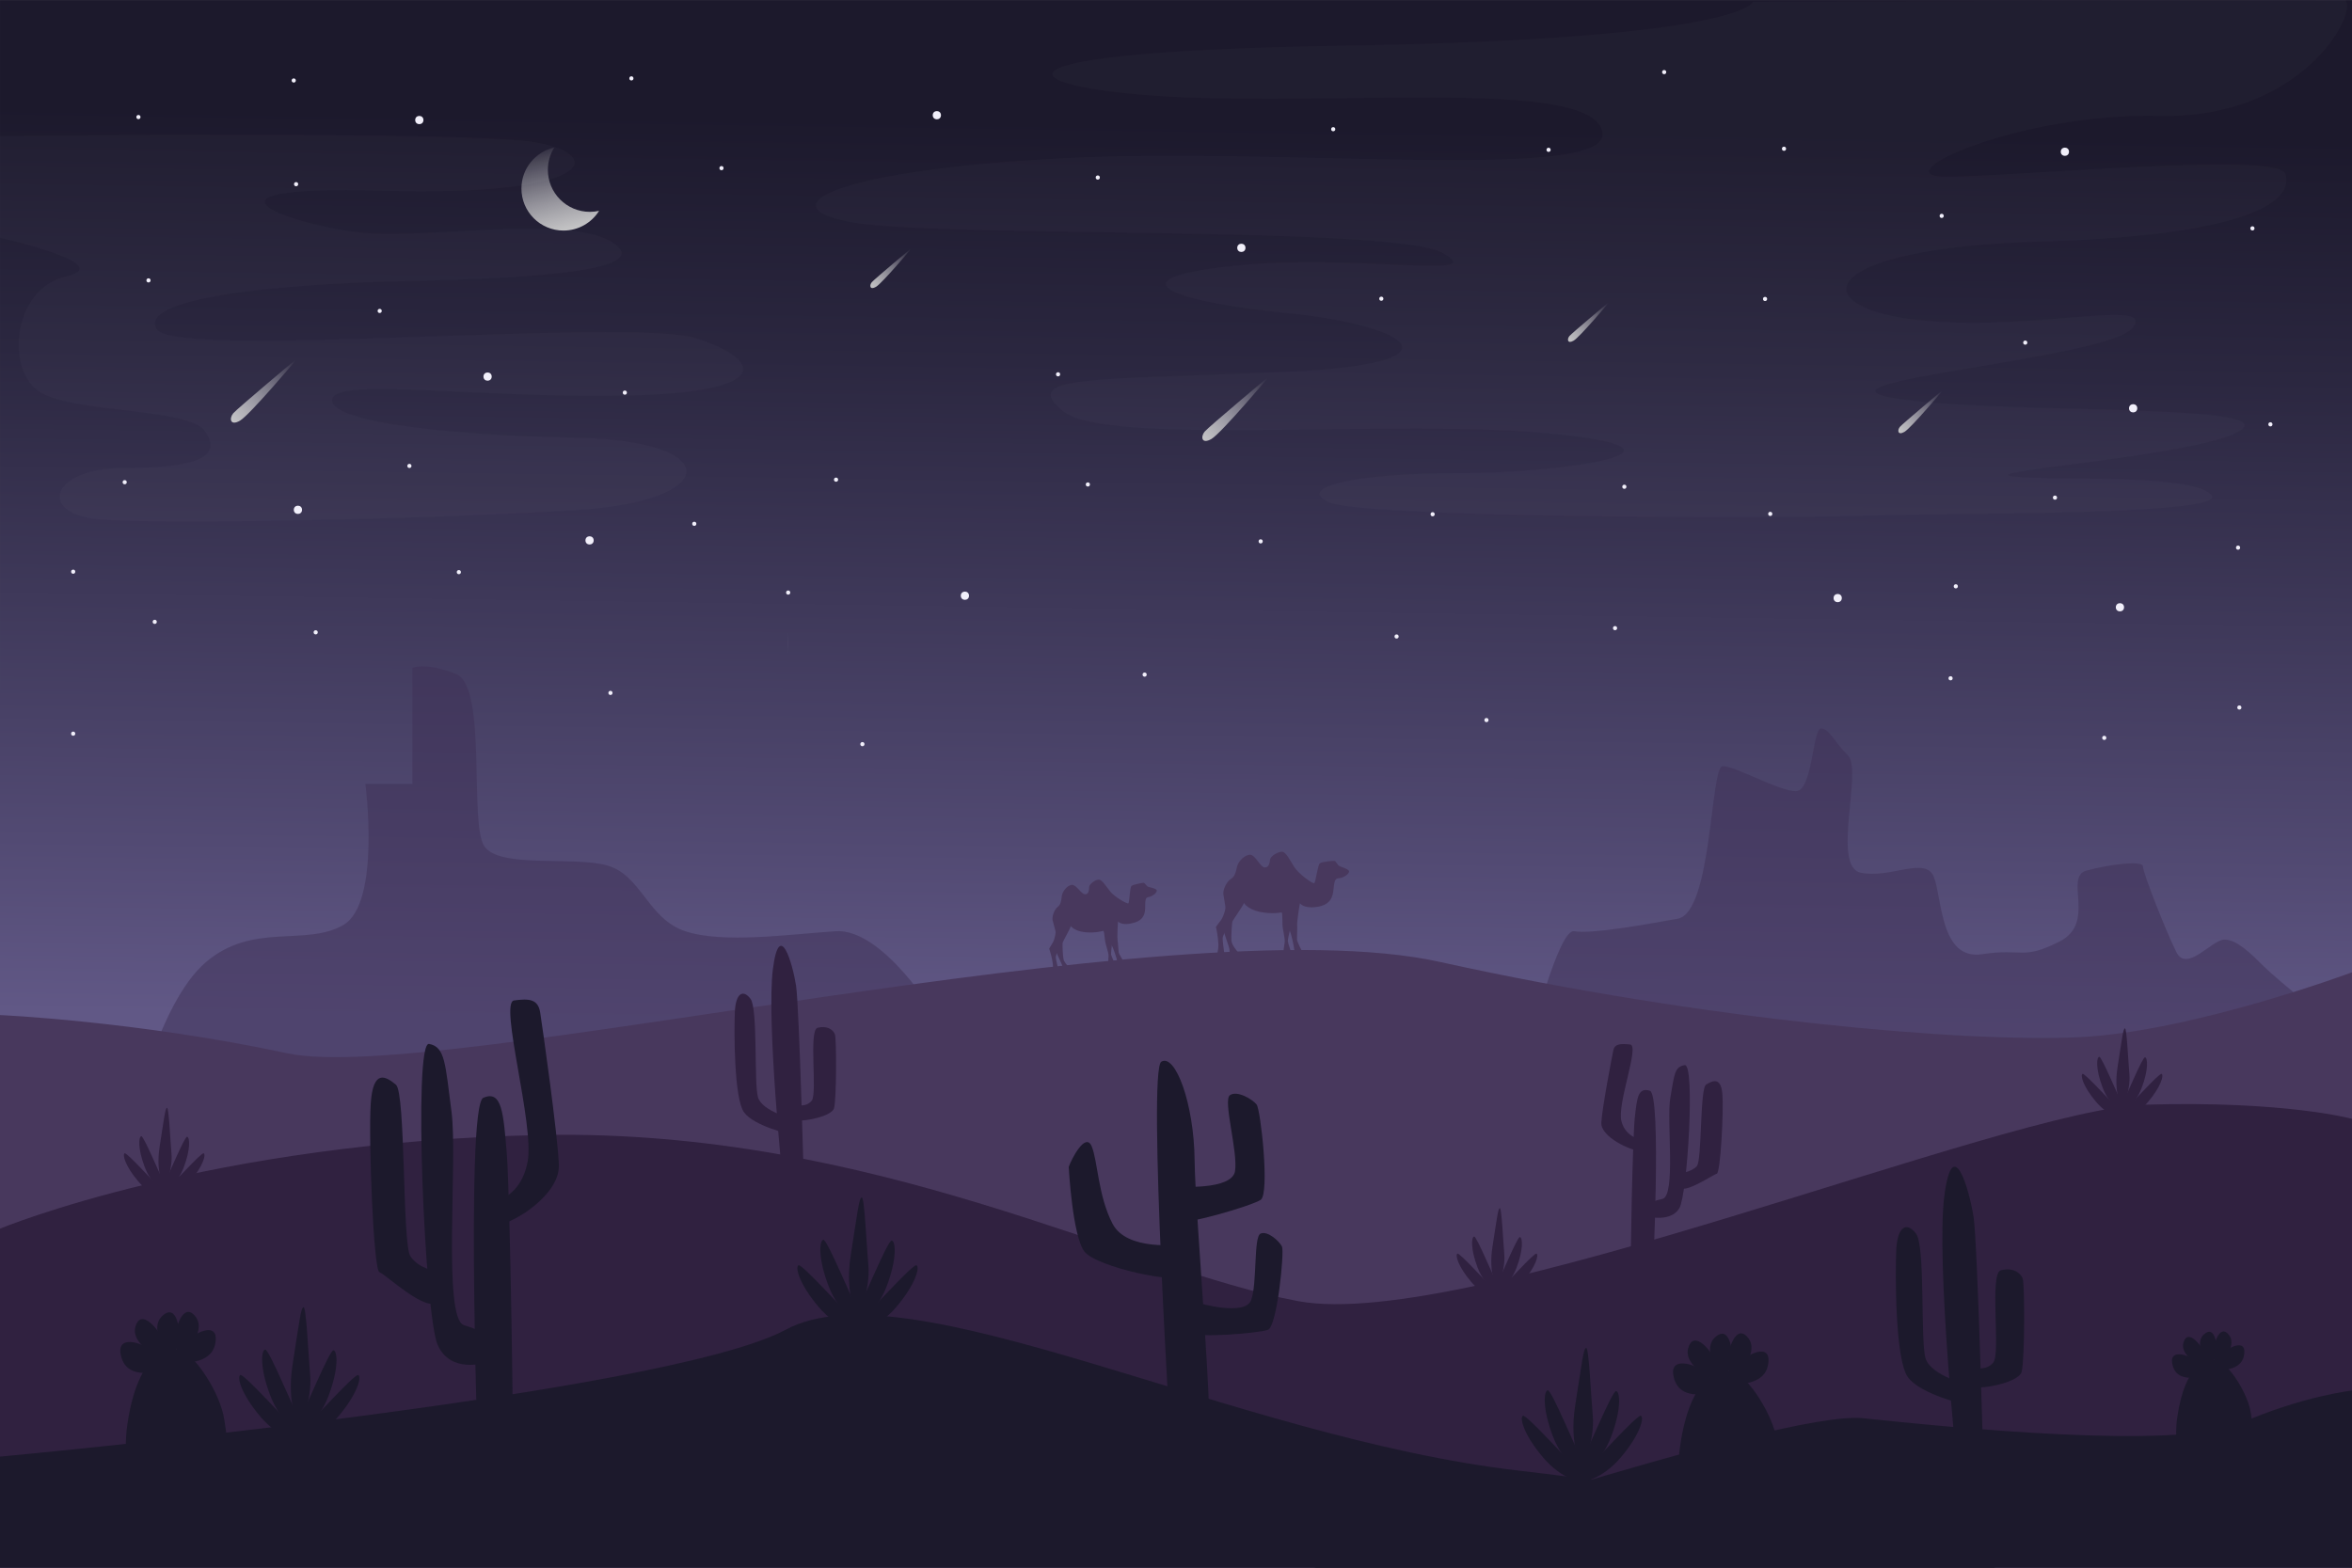 <?xml version="1.0" encoding="utf-8"?>
<!-- Generator: Adobe Illustrator 27.5.0, SVG Export Plug-In . SVG Version: 6.00 Build 0)  -->
<svg version="1.1" xmlns="http://www.w3.org/2000/svg" xmlns:xlink="http://www.w3.org/1999/xlink" x="0px" y="0px"
	 viewBox="0 0 750 500" style="enable-background:new 0 0 750 500;" xml:space="preserve">
<rect x="0" y="0" width="750" height="500" fill="#808080" stroke="none"/>
<g id="BACKGROUND">
	<linearGradient id="SVGID_1_" gradientUnits="userSpaceOnUse" x1="373.857" y1="327.835" x2="379.081" y2="-27.37">
		<stop  offset="0" style="stop-color:#615886"/>
		<stop  offset="0.155" style="stop-color:#524A73"/>
		<stop  offset="0.596" style="stop-color:#2B2740"/>
		<stop  offset="0.812" style="stop-color:#1C192C"/>
	</linearGradient>
	<rect x="0.002" y="0.011" style="fill:url(#SVGID_1_);" width="750" height="500"/>
</g>
<g id="OBJECTS">
	<g>
		<g>
			<g style="opacity:0.5;">
				<path style="fill:#3E3056;" d="M42.5,356.997c0,0,8-37,23-50s32-5,44-12s7-45,7-45h15v-37c0,0,4-2,14,2s4,48,9,55s28,3,39,6
					s13,17,25,21s33,1,48,0c15-1,32,27,32,27L42.5,356.997z"/>
				<path style="fill:#3E3056;" d="M487.997,331.997c0,0,9-36,14-35s22-2,33-4s10.333-48.667,14.333-48.667s18,8,23.333,8
					c5.333,0,5.333-20,8-20c2.667,0,4,4,8.667,8.667c4.667,4.667-5.333,35.333,4,37.333s20.667-5.333,23.333,1.333
					c2.667,6.667,2,26.667,15.333,24.667c13.333-2,12.667,2,24.667-4s1.333-20.667,8.667-22.667s18-3.333,18-1.333
					s7.333,20.667,10.667,27.333c3.333,6.667,11.333-4,15.333-4s8.667,4.667,12.667,8.667s25.333,21.333,25.333,21.333
					S549.997,363.664,487.997,331.997z"/>
			</g>
			<g>
				<path style="fill:#48385D;" d="M-0.003,323.747c0,0,43.607,1.903,91.605,12.193s281.986-48.024,367.482-29.158
					c85.496,18.867,167.992,25.727,203.99,24.012c35.998-1.715,86.924-20.681,86.924-20.681l0.021,130.358L-0.003,464.574V323.747z"
					/>
				<g>
					<g>
						<g>
							<path style="fill:#48385D;" d="M394.854,303.796c0,0-2.059-2.262-2.175-3.754c-0.116-1.492,0.146-5.544,0.301-6.096
								s3.693-5.394,3.665-5.983c0,0,1.128,2.023,5.047,2.858c3.92,0.835,7.054,0.176,7.054,0.176s1.586,3.294,2.4,5.4
								c0.815,2.106,1.398,5.289,1.534,6.236c0.136,0.947,0.101,1.175,0.466,1.203c0.364,0.028,2.12-0.282,2.12-0.282
								s-1.647-3.144-1.683-3.914s0.137-3.819,0.053-4.632c-0.084-0.813,0.631-5.839,0.896-6.941c0,0,1.183,1.986,5.974,1.078
								c4.79-0.908,4.56-4.54,4.856-6.697c0.354-2.581,0.916-2.222,1.996-2.409c1.08-0.187,2.736-1.151,2.83-2.04
								c0.094-0.889-3.001-1.56-3.36-1.951s-0.952-1.418-1.261-1.472s-3.938,0.221-4.662,0.732c-0.725,0.511-1.35,5.986-1.809,6.349
								c-0.459,0.362-5.055-3.005-6.381-5.121c-1.326-2.116-2.582-4.688-3.77-4.859c-1.188-0.171-3.752,1.267-3.925,2.41
								c-0.173,1.143-0.374,2.65-1.738,2.578c-1.365-0.071-2.807-3.679-4.411-4.012s-3.994,1.914-4.406,3.749
								s-0.712,3.165-1.991,3.952s-2.608,3.391-2.353,4.922c0.254,1.531,1.122,6.437,0.956,7.715
								c-0.166,1.279-0.783,2.624-0.822,3.715c-0.039,1.091,1.789,5.18,1.795,6.269s0.058,1.223,0.877,1.275
								c0.819,0.052,2.1,0.264,2.07-0.37"/>
							<path style="fill:#48385D;" d="M390.894,289.189c0,0-0.46,2.745-1.566,4.295c-1.106,1.55-1.674,2.031-1.57,2.298
								c0.103,0.267,0.696,3.189,0.758,5.455s-0.678,2.937-0.121,3.183c0.556,0.246,1.971,0.406,1.992-0.094
								s-0.566-4.285-0.516-5.149c0.05-0.865,2.22-4.87,2.22-4.87l-0.335-5.158L390.894,289.189z"/>
							<path style="fill:#48385D;" d="M408.795,290.564c0,0,0.183,2.896,0.152,4.168s0.851,4.543,0.725,5.729
								c-0.125,1.186-0.652,3.48-0.24,3.551c0.412,0.071,2.32,0.117,2.307-0.155c-0.013-0.272-1.052-3.036-1.084-3.715
								c-0.032-0.679,1.332-6.371,1.332-6.371L408.795,290.564z"/>
						</g>
					</g>
					<g>
						<g>
							<path style="fill:#48385D;" d="M341.272,308.853c0,0-1.932-1.732-2.158-2.981s-0.353-4.691-0.27-5.17
								s2.653-4.869,2.579-5.364c0,0,1.125,1.61,4.505,1.978c3.379,0.368,5.968-0.457,5.968-0.457s1.621,2.644,2.489,4.351
								c0.868,1.707,1.634,4.343,1.83,5.13s0.186,0.983,0.496,0.975c0.31-0.008,1.764-0.42,1.764-0.42s-1.66-2.512-1.757-3.158
								c-0.097-0.646-0.213-3.234-0.353-3.913c-0.141-0.679,0.031-4.982,0.16-5.934c0,0,1.169,1.574,5.134,0.397
								c3.964-1.178,3.458-4.223,3.523-6.069c0.077-2.208,0.582-1.954,1.477-2.205s2.21-1.206,2.213-1.965
								c0.003-0.759-2.667-1.058-3.003-1.358s-0.925-1.115-1.191-1.134c-0.265-0.019-3.304,0.525-3.872,1.018
								c-0.568,0.493-0.625,5.168-0.981,5.513c-0.357,0.345-4.524-2.102-5.825-3.773s-2.582-3.734-3.599-3.776
								s-3.057,1.392-3.105,2.371c-0.048,0.979-0.088,2.268-1.245,2.325s-2.685-2.864-4.067-3.006
								c-1.382-0.143-3.206,1.958-3.396,3.542c-0.19,1.584-0.329,2.732-1.341,3.506c-1.012,0.774-1.909,3.086-1.563,4.356
								c0.346,1.27,1.5,5.335,1.469,6.429c-0.03,1.093-0.436,2.282-0.375,3.206c0.061,0.924,1.954,4.217,2.053,5.136
								s0.154,1.027,0.85,1s1.795,0.042,1.715-0.49"/>
							<path style="fill:#48385D;" d="M336.675,296.866c0,0-0.152,2.356-0.953,3.759s-1.238,1.858-1.128,2.074
								c0.11,0.217,0.861,2.632,1.108,4.539s-0.32,2.536,0.171,2.696s1.698,0.173,1.673-0.251c-0.025-0.424-0.846-3.567-0.878-4.301
								c-0.032-0.734,1.455-4.301,1.455-4.301l-0.726-4.324L336.675,296.866z"/>
							<path style="fill:#48385D;" d="M351.899,296.489c0,0,0.403,2.428,0.487,3.504c0.084,1.076,1.108,3.761,1.104,4.772
								s-0.251,2.993,0.103,3.017c0.354,0.025,1.968-0.101,1.934-0.329c-0.034-0.228-1.148-2.472-1.234-3.042
								s0.576-5.491,0.576-5.491L351.899,296.489z"/>
						</g>
					</g>
				</g>
			</g>
			<g>
				<path style="fill:#302140;" d="M-0.003,391.872c0,0,67-27.875,173-29.875s187,43,241,53s225.333-61.333,270-62.667
					c44.667-1.333,66,4.51,66,4.51l0.005,143.17h-750L-0.003,391.872z"/>
				<g>
					<g>
						<g>
							<g>
								<g>
									<path style="fill:#302140;" d="M249.684,377.597c0,0-5.337-52.155-3.227-68.509c2.11-16.353,6.33-1.583,7.385,5.275
										c1.055,6.858,2.638,68.05,2.638,68.05L249.684,377.597z"/>
								</g>
								<path style="fill:#302140;" d="M252.787,356.829c0,0-9.759-2.374-11.078-6.858c-1.319-4.484,0-28.222-2.374-31.388
									c-2.374-3.165-4.748-1.846-5.011,4.22c-0.264,6.066-0.264,27.431,2.901,31.915c3.165,4.484,15.034,7.122,15.034,7.122
									L252.787,356.829z"/>
								<path style="fill:#302140;" d="M253.578,352.345c0,0,3.429,1.055,5.275-1.319c1.846-2.374-1.055-22.42,1.846-23.211
									c2.901-0.791,5.011,0.528,5.539,2.11c0.528,1.583,0.528,20.31-0.264,23.475s-13.188,5.011-13.188,3.429
									C252.787,355.247,253.578,352.345,253.578,352.345z"/>
							</g>
						</g>
						<g>
							<g>
								<g>
									<path style="fill:#302140;" d="M527.006,407.778c0,0,2.894-58.706-0.892-59.889s-4.103,2.238-4.797,8.4
										c-0.694,6.162-1.506,46.382-1.232,49.547C520.359,409.002,527.006,407.778,527.006,407.778z"/>
								</g>
								<path style="fill:#302140;" d="M525.599,388.07c0,0,7.292,1.772,9.91-2.73c2.617-4.502,5.049-46.066,1.736-45.615
									s-3.307,2.984-4.601,10.301c-1.295,7.317,1.868,31.304-2.54,32.364S525.395,383.491,525.599,388.07z"/>
								<g>
									<path style="fill:#302140;" d="M523.995,363.578c0,0-5.561-0.417-6.967-6.026c-1.407-5.609,5.891-24.116,2.795-24.423
										c-3.096-0.307-4.93-0.22-5.365,1.843c-0.435,2.064-3.61,18.559-3.829,23.11c-0.22,4.551,9.362,8.864,12.132,8.959
										C525.531,367.138,523.995,363.578,523.995,363.578z"/>
								</g>
								<path style="fill:#302140;" d="M535.761,374.22c0,0,3.648-0.4,5.326-2.296s0.922-24.788,2.963-26.02
									s4.695-2.493,5.165,2.933c0.47,5.426-0.577,25.226-1.78,25.51c-1.203,0.284-9.883,6.371-11.894,4.423
									C533.531,376.823,535.761,374.22,535.761,374.22z"/>
							</g>
						</g>
					</g>
					<g>
						<g>
							<g>
								<path style="fill:#302140;" d="M676.894,353.866c0,0-3.073-4.497-1.648-13.548c1.425-9.051,1.76-12.236,2.347-12.319
									c0.587-0.084,1.006,9.805,1.425,14.666C679.436,347.524,676.95,353.67,676.894,353.866z"/>
								<path style="fill:#302140;" d="M676.503,354.564c0,0-3.771-1.76-6.034-7.71c-2.263-5.95-1.927-9.638-1.089-9.805
									c0.838-0.168,6.369,13.493,7.375,14.917S676.503,354.564,676.503,354.564z"/>
								<path style="fill:#302140;" d="M676.62,356.649c0,0-4.142-0.403-8.258-5.259c-4.116-4.856-5.028-8.445-4.294-8.882
									c0.734-0.437,10.501,10.6,11.923,11.608C677.414,355.124,676.62,356.649,676.62,356.649z"/>
								<path style="fill:#302140;" d="M676.252,355.416c0,0,4.401-2.444,6.664-8.394c2.263-5.95,1.927-9.638,1.089-9.805
									c-0.838-0.168-6.369,13.493-7.375,14.917C675.625,353.558,676.252,355.416,676.252,355.416z"/>
								<path style="fill:#302140;" d="M676.751,356.649c0,0,4.142-0.403,8.258-5.259c4.116-4.856,5.028-8.445,4.294-8.882
									c-0.734-0.437-10.501,10.6-11.923,11.608C675.957,355.124,676.751,356.649,676.751,356.649z"/>
							</g>
						</g>
						<g>
							<g>
								<path style="fill:#302140;" d="M477.561,411.199c0,0-3.073-4.498-1.648-13.548s1.76-12.235,2.347-12.319
									s1.006,9.805,1.425,14.666C480.103,404.858,477.617,411.003,477.561,411.199z"/>
								<path style="fill:#302140;" d="M477.17,411.897c0,0-3.771-1.76-6.034-7.71s-1.927-9.638-1.089-9.805
									s6.369,13.493,7.375,14.917C478.427,410.724,477.17,411.897,477.17,411.897z"/>
								<path style="fill:#302140;" d="M477.287,413.982c0,0-4.142-0.403-8.258-5.259c-4.116-4.856-5.028-8.445-4.294-8.882
									s10.501,10.6,11.923,11.608S477.287,413.982,477.287,413.982z"/>
								<path style="fill:#302140;" d="M476.918,412.749c0,0,4.401-2.444,6.664-8.394s1.927-9.638,1.089-9.805
									s-6.369,13.493-7.375,14.917C476.291,410.892,476.918,412.749,476.918,412.749z"/>
								<path style="fill:#302140;" d="M477.418,413.982c0,0,4.142-0.403,8.258-5.259c4.116-4.856,5.028-8.445,4.294-8.882
									c-0.734-0.437-10.501,10.6-11.923,11.608C476.623,412.457,477.418,413.982,477.418,413.982z"/>
							</g>
						</g>
						<g>
							<g>
								<path style="fill:#302140;" d="M52.561,379.199c0,0-3.073-4.498-1.648-13.548s1.76-12.235,2.347-12.319
									s1.006,9.805,1.425,14.666C55.103,372.858,52.617,379.003,52.561,379.199z"/>
								<path style="fill:#302140;" d="M52.17,379.897c0,0-3.771-1.76-6.034-7.71c-2.263-5.95-1.928-9.638-1.089-9.805
									s6.369,13.493,7.375,14.917S52.17,379.897,52.17,379.897z"/>
								<path style="fill:#302140;" d="M52.287,381.982c0,0-4.142-0.403-8.258-5.259c-4.116-4.856-5.028-8.445-4.294-8.882
									c0.734-0.437,10.501,10.6,11.923,11.608S52.287,381.982,52.287,381.982z"/>
								<path style="fill:#302140;" d="M51.918,380.749c0,0,4.401-2.444,6.664-8.394c2.263-5.95,1.928-9.638,1.089-9.805
									s-6.369,13.493-7.375,14.917S51.918,380.749,51.918,380.749z"/>
								<path style="fill:#302140;" d="M52.418,381.982c0,0,4.142-0.403,8.258-5.259c4.116-4.856,5.028-8.445,4.294-8.882
									s-10.501,10.6-11.923,11.608S52.418,381.982,52.418,381.982z"/>
							</g>
						</g>
					</g>
				</g>
			</g>
			<g>
				<g>
					<path style="fill:#1C192C;" d="M-0.003,464.574c0,0,211.599-19.496,250.597-40.495
						c38.998-20.999,142.493,34.498,233.988,44.998c91.495,10.499,151.832,30.921,151.832,30.921L0.002,500.011L-0.003,464.574z"/>
					<path style="fill:#1C192C;" d="M418.997,500c0,0,149-50.406,175-47.681c26,2.725,100.333,10.354,120.333,1.635
						c20-8.719,35.688-10.456,35.688-10.456l-0.016,56.514L418.997,500z"/>
				</g>
				<g>
					<g>
						<g>
							<path style="fill:#1C192C;" d="M546.491,494.826c0,0-14.018-11.545-10.72-33.809c3.298-22.264,12.369-24.738,16.905-23.501
								c4.535,1.237,12.781,13.606,14.018,22.264C567.931,468.439,573.703,498.537,546.491,494.826z"/>
							<g>
								<path style="fill:#1C192C;" d="M543.42,437.535c-2.611-2.381-12.071-5.593-9.474,2.501
									c2.598,8.094,14.717,3.295,14.717,3.295S546.031,439.915,543.42,437.535z"/>
								<path style="fill:#1C192C;" d="M554.254,434.962c-2.232,2.676-4.352,6.298-4.352,6.298s12.387,1.996,13.875-5.875
									C565.265,427.513,556.486,432.285,554.254,434.962z"/>
								<path style="fill:#1C192C;" d="M557.536,426.828c-3.977-5.267-6.776,4.157-6.566,7.313c0.21,3.156,1.091,6.715,1.091,6.715
									S561.513,432.095,557.536,426.828z"/>
								<path style="fill:#1C192C;" d="M538.331,429.984c1.784-6.354,7.825,1.402,8.779,4.418c0.954,3.016,1.431,6.651,1.431,6.651
									S536.546,436.338,538.331,429.984z"/>
								<path style="fill:#1C192C;" d="M546.894,426.531c4.868-4.456,5.907,5.319,5.126,8.385c-0.781,3.065-2.293,6.405-2.293,6.405
									S542.025,430.987,546.894,426.531z"/>
							</g>
						</g>
						<g>
							<path style="fill:#1C192C;" d="M51.349,487.993c0,0-14.018-11.545-10.72-33.809c3.298-22.264,12.369-24.738,16.904-23.501
								c4.535,1.237,12.781,13.606,14.018,22.264C72.789,461.606,78.561,491.704,51.349,487.993z"/>
							<g>
								<path style="fill:#1C192C;" d="M48.278,430.702c-2.611-2.381-12.071-5.593-9.474,2.501
									c2.597,8.094,14.717,3.295,14.717,3.295S50.889,433.082,48.278,430.702z"/>
								<path style="fill:#1C192C;" d="M59.112,428.128c-2.232,2.676-4.352,6.298-4.352,6.298s12.387,1.996,13.875-5.875
									C70.122,420.68,61.344,425.452,59.112,428.128z"/>
								<path style="fill:#1C192C;" d="M62.394,419.995c-3.977-5.267-6.776,4.157-6.566,7.313c0.21,3.156,1.091,6.715,1.091,6.715
									S66.371,425.262,62.394,419.995z"/>
								<path style="fill:#1C192C;" d="M43.189,423.151c1.784-6.354,7.825,1.402,8.779,4.418c0.954,3.016,1.431,6.651,1.431,6.651
									S41.404,429.505,43.189,423.151z"/>
								<path style="fill:#1C192C;" d="M51.751,419.697c4.868-4.456,5.907,5.319,5.126,8.385c-0.781,3.065-2.293,6.405-2.293,6.405
									S46.883,424.154,51.751,419.697z"/>
							</g>
						</g>
						<g>
							<path style="fill:#1C192C;" d="M702.443,477.444c0,0-10.636-8.759-8.133-25.651c2.503-16.892,9.384-18.769,12.825-17.83
								c3.441,0.938,9.697,10.323,10.636,16.892C718.71,457.424,723.089,480.26,702.443,477.444z"/>
							<g>
								<path style="fill:#1C192C;" d="M700.113,433.977c-1.981-1.806-9.158-4.243-7.188,1.898c1.971,6.141,11.166,2.5,11.166,2.5
									S702.094,435.784,700.113,433.977z"/>
								<path style="fill:#1C192C;" d="M708.333,432.025c-1.693,2.031-3.302,4.778-3.302,4.778s9.398,1.514,10.527-4.458
									C716.687,426.374,710.027,429.995,708.333,432.025z"/>
								<path style="fill:#1C192C;" d="M710.824,425.854c-3.017-3.996-5.141,3.154-4.981,5.548c0.16,2.395,0.827,5.095,0.827,5.095
									S713.841,429.85,710.824,425.854z"/>
								<path style="fill:#1C192C;" d="M696.252,428.249c1.354-4.821,5.937,1.064,6.66,3.352s1.086,5.046,1.086,5.046
									S694.898,433.07,696.252,428.249z"/>
								<path style="fill:#1C192C;" d="M702.749,425.629c3.694-3.381,4.482,4.036,3.889,6.361c-0.592,2.326-1.74,4.859-1.74,4.859
									S699.055,429.009,702.749,425.629z"/>
							</g>
						</g>
					</g>
					<g>
						<g>
							<path style="fill:#1C192C;" d="M624.075,468.077c0,0-6.745-65.913-4.078-86.579c2.667-20.667,8-2,9.333,6.667
								s3.333,86,3.333,86L624.075,468.077z"/>
							<path style="fill:#1C192C;" d="M627.997,441.831c0,0-12.333-3-14-8.667c-1.667-5.667,0-35.667-3-39.667s-6-2.333-6.333,5.333
								c-0.333,7.667-0.333,34.667,3.667,40.333s19,9,19,9L627.997,441.831z"/>
							<path style="fill:#1C192C;" d="M628.997,436.164c0,0,4.333,1.333,6.667-1.667c2.333-3-1.333-28.333,2.333-29.333
								c3.667-1,6.333,0.667,7,2.667c0.667,2,0.667,25.667-0.333,29.667s-16.667,6.333-16.667,4.333
								S628.997,436.164,628.997,436.164z"/>
						</g>
						<g>
							<path style="fill:#1C192C;" d="M373.547,464.504c0,0-7.686-123.276-3.216-125.892c4.471-2.616,10.417,13.385,10.601,31.373
								s6.689,88.593,4.172,93.759C382.587,468.909,373.547,464.504,373.547,464.504z"/>
							<path style="fill:#1C192C;" d="M340.794,372.19c0,0,1.157,21.981,5.013,26.995c3.856,5.013,31.237,10.798,30.851,7.327
								c-0.386-3.471-0.386-9.641-0.386-9.641s-16.872,2.314-21.499-6.556c-4.628-8.87-4.724-20.053-6.652-24.681
								C346.131,360.859,341.565,369.876,340.794,372.19z"/>
							<path style="fill:#1C192C;" d="M375.501,378.427c0,0,17.34,1.309,18.322-4.908c0.982-6.216-3.926-22.575-1.636-24.211
								s7.198,1.309,8.507,2.945s4.253,28.464,1.309,30.427s-25.52,8.507-25.52,6.543S375.501,378.427,375.501,378.427z"/>
							<path style="fill:#1C192C;" d="M382.199,415.58c0,0,14.761,4.307,16.748-0.891s0.737-20.247,3.017-21.243
								c2.281-0.996,5.987,2.45,6.82,4.105c0.833,1.655-1.532,25.402-4.438,26.561s-23.633,2.687-23.274,0.988
								C381.431,423.401,382.199,415.58,382.199,415.58z"/>
						</g>
						<g>
							<path style="fill:#1C192C;" d="M152.746,476.02c0,0-4.5-123.419,1.387-125.906c5.886-2.486,6.38,4.704,7.459,17.659
								c1.079,12.955,2.342,97.509,1.916,104.164C163.081,478.591,152.746,476.02,152.746,476.02z"/>
							<path style="fill:#1C192C;" d="M154.933,434.586c0,0-11.339,3.725-15.409-5.74c-4.07-9.465-7.852-96.845-2.699-95.897
								c5.153,0.948,5.142,6.273,7.155,21.655c2.013,15.383-2.905,65.81,3.949,68.039
								C154.782,424.873,155.251,424.959,154.933,434.586z"/>
							<path style="fill:#1C192C;" d="M157.428,383.097c0,0,8.647-0.878,10.834-12.669c2.187-11.791-9.16-50.698-4.346-51.344
								c4.814-0.646,7.666-0.463,8.342,3.875c0.676,4.339,5.613,39.017,5.954,48.584c0.341,9.567-14.557,18.634-18.865,18.836
								C155.039,390.58,157.428,383.097,157.428,383.097z"/>
							<path style="fill:#1C192C;" d="M139.131,405.469c0,0-5.673-0.841-8.281-4.826c-2.608-3.985-1.433-52.112-4.608-54.702
								c-3.175-2.59-7.3-5.24-8.031,6.167c-0.731,11.407,0.897,53.032,2.768,53.63s15.368,13.393,18.494,9.298
								C142.599,410.941,139.131,405.469,139.131,405.469z"/>
						</g>
					</g>
					<g>
						<g>
							<g>
								<path style="fill:#1C192C;" d="M273.747,420.497c0,0-4.583-6.708-2.458-20.208s2.625-18.25,3.5-18.375
									s1.5,14.625,2.125,21.875S273.83,420.206,273.747,420.497z"/>
								<path style="fill:#1C192C;" d="M273.163,421.539c0,0-5.625-2.625-9-11.5s-2.875-14.375-1.625-14.625s9.5,20.125,11,22.25
									S273.163,421.539,273.163,421.539z"/>
								<path style="fill:#1C192C;" d="M273.338,424.649c0,0-6.178-0.601-12.317-7.844s-7.5-12.596-6.405-13.248
									s15.662,15.81,17.785,17.314C274.522,422.374,273.338,424.649,273.338,424.649z"/>
								<path style="fill:#1C192C;" d="M272.788,422.81c0,0,6.565-3.646,9.94-12.521s2.875-14.375,1.625-14.625
									s-9.5,20.125-11,22.25S272.788,422.81,272.788,422.81z"/>
								<path style="fill:#1C192C;" d="M273.533,424.649c0,0,6.178-0.601,12.317-7.844c6.139-7.243,7.5-12.596,6.405-13.248
									c-1.095-0.652-15.662,15.81-17.785,17.314C272.348,422.374,273.533,424.649,273.533,424.649z"/>
							</g>
						</g>
						<g>
							<g>
								<path style="fill:#1C192C;" d="M504.747,468.497c0,0-4.583-6.708-2.458-20.208s2.625-18.25,3.5-18.375
									s1.5,14.625,2.125,21.875S504.83,468.206,504.747,468.497z"/>
								<path style="fill:#1C192C;" d="M504.163,469.539c0,0-5.625-2.625-9-11.5s-2.875-14.375-1.625-14.625s9.5,20.125,11,22.25
									S504.163,469.539,504.163,469.539z"/>
								<path style="fill:#1C192C;" d="M504.338,472.649c0,0-6.178-0.601-12.317-7.844s-7.5-12.596-6.405-13.248
									c1.095-0.652,15.662,15.81,17.785,17.314C505.522,470.374,504.338,472.649,504.338,472.649z"/>
								<path style="fill:#1C192C;" d="M503.788,470.81c0,0,6.565-3.646,9.94-12.521c3.375-8.875,2.875-14.375,1.625-14.625
									s-9.5,20.125-11,22.25S503.788,470.81,503.788,470.81z"/>
								<path style="fill:#1C192C;" d="M504.533,472.649c0,0,6.178-0.601,12.317-7.844c6.139-7.243,7.5-12.596,6.405-13.248
									c-1.095-0.652-15.662,15.81-17.785,17.314C503.348,470.374,504.533,472.649,504.533,472.649z"/>
							</g>
						</g>
						<g>
							<g>
								<path style="fill:#1C192C;" d="M95.747,455.497c0,0-4.583-6.708-2.458-20.208s2.625-18.25,3.5-18.375
									s1.5,14.625,2.125,21.875S95.83,455.206,95.747,455.497z"/>
								<path style="fill:#1C192C;" d="M95.163,456.539c0,0-5.625-2.625-9-11.5s-2.875-14.375-1.625-14.625s9.5,20.125,11,22.25
									S95.163,456.539,95.163,456.539z"/>
								<path style="fill:#1C192C;" d="M95.338,459.649c0,0-6.178-0.601-12.317-7.844c-6.139-7.243-7.5-12.596-6.405-13.248
									c1.095-0.652,15.662,15.81,17.785,17.314C96.522,457.374,95.338,459.649,95.338,459.649z"/>
								<path style="fill:#1C192C;" d="M94.788,457.81c0,0,6.565-3.646,9.94-12.521s2.875-14.375,1.625-14.625s-9.5,20.125-11,22.25
									S94.788,457.81,94.788,457.81z"/>
								<path style="fill:#1C192C;" d="M95.533,459.649c0,0,6.178-0.601,12.317-7.844c6.139-7.243,7.5-12.596,6.405-13.248
									s-15.662,15.81-17.785,17.314C94.348,457.374,95.533,459.649,95.533,459.649z"/>
							</g>
						</g>
					</g>
				</g>
			</g>
		</g>
		<g>
			<g>
				
					<linearGradient id="SVGID_00000029743011433743224550000004189019027444227737_" gradientUnits="userSpaceOnUse" x1="181.293" y1="75.176" x2="173.805" y2="44.857">
					<stop  offset="0" style="stop-color:#CCCCCC"/>
					<stop  offset="0.437" style="stop-color:#DEDEDE;stop-opacity:0.563"/>
					<stop  offset="1" style="stop-color:#F2F2F2;stop-opacity:0"/>
				</linearGradient>
				<path style="fill:url(#SVGID_00000029743011433743224550000004189019027444227737_);" d="M188.105,67.568
					c-7.403,0-13.405-6.002-13.405-13.405c0-2.613,0.75-5.049,2.043-7.111c-5.99,1.34-10.468,6.684-10.468,13.078
					c0,7.403,6.002,13.405,13.405,13.405c4.791,0,8.991-2.515,11.362-6.294C190.096,67.453,189.114,67.568,188.105,67.568z"/>
				<g>
					<circle style="fill:#F1EFFA;" cx="350.057" cy="56.619" r="0.662"/>
					<circle style="fill:#F1EFFA;" cx="298.741" cy="36.745" r="1.313"/>
					<circle style="fill:#F1EFFA;" cx="395.84" cy="79.05" r="1.313"/>
					<circle style="fill:#F1EFFA;" cx="155.48" cy="120.11" r="1.313"/>
					<circle style="fill:#F1EFFA;" cx="133.711" cy="38.286" r="1.313"/>
					<circle style="fill:#F1EFFA;" cx="44.145" cy="37.332" r="0.662"/>
					<circle style="fill:#F1EFFA;" cx="93.667" cy="25.671" r="0.662"/>
					<circle style="fill:#F1EFFA;" cx="201.338" cy="25" r="0.662"/>
					<circle style="fill:#F1EFFA;" cx="121.074" cy="99.167" r="0.662"/>
					<circle style="fill:#F1EFFA;" cx="199.246" cy="125.224" r="0.662"/>
					<circle style="fill:#F1EFFA;" cx="230.067" cy="53.628" r="0.662"/>
					<circle style="fill:#F1EFFA;" cx="47.354" cy="89.426" r="0.662"/>
					<circle style="fill:#F1EFFA;" cx="94.423" cy="58.742" r="0.662"/>
					<circle style="fill:#F1EFFA;" cx="440.473" cy="95.271" r="0.662"/>
					<circle style="fill:#F1EFFA;" cx="517.969" cy="155.245" r="0.662"/>
					<circle style="fill:#F1EFFA;" cx="456.832" cy="164.012" r="0.662"/>
					<circle style="fill:#F1EFFA;" cx="425.131" cy="41.208" r="0.662"/>
					<circle style="fill:#F1EFFA;" cx="493.806" cy="47.783" r="0.662"/>
					<circle style="fill:#F1EFFA;" cx="337.393" cy="119.38" r="0.662"/>
					<circle style="fill:#F1EFFA;" cx="346.891" cy="154.516" r="0.662"/>
					<circle style="fill:#F1EFFA;" cx="365" cy="215.162" r="0.662"/>
					<circle style="fill:#F1EFFA;" cx="671" cy="235.338" r="0.662"/>
					<circle style="fill:#F1EFFA;" cx="474" cy="229.662" r="0.662"/>
					<circle style="fill:#F1EFFA;" cx="275" cy="237.338" r="0.662"/>
					<circle style="fill:#F1EFFA;" cx="251.333" cy="188.995" r="0.662"/>
					<circle style="fill:#F1EFFA;" cx="194.662" cy="221" r="0.662"/>
					<circle style="fill:#F1EFFA;" cx="23.338" cy="234" r="0.662"/>
					<circle style="fill:#F1EFFA;" cx="100.667" cy="201.671" r="0.662"/>
					<circle style="fill:#F1EFFA;" cx="23.338" cy="182.333" r="0.662"/>
					<ellipse style="fill:#F1EFFA;" cx="251.333" cy="205.005" rx="0.005" ry="3.338"/>
					<circle style="fill:#F1EFFA;" cx="266.596" cy="152.986" r="0.662"/>
					<circle style="fill:#F1EFFA;" cx="130.549" cy="148.603" r="0.662"/>
					<circle style="fill:#F1EFFA;" cx="39.761" cy="153.792" r="0.662"/>
					<circle style="fill:#F1EFFA;" cx="680.215" cy="130.222" r="1.313"/>
					<circle style="fill:#F1EFFA;" cx="658.446" cy="48.397" r="1.313"/>
					<circle style="fill:#F1EFFA;" cx="568.88" cy="47.443" r="0.662"/>
					<circle style="fill:#F1EFFA;" cx="530.667" cy="23" r="0.662"/>
					<circle style="fill:#F1EFFA;" cx="645.809" cy="109.279" r="0.662"/>
					<circle style="fill:#F1EFFA;" cx="723.981" cy="135.336" r="0.662"/>
					<circle style="fill:#F1EFFA;" cx="718.25" cy="72.838" r="0.662"/>
					<circle style="fill:#F1EFFA;" cx="562.839" cy="95.35" r="0.662"/>
					<circle style="fill:#F1EFFA;" cx="619.158" cy="68.853" r="0.662"/>
					<circle style="fill:#F1EFFA;" cx="146.317" cy="182.475" r="0.662"/>
					<circle style="fill:#F1EFFA;" cx="95.001" cy="162.601" r="1.313"/>
					<circle style="fill:#F1EFFA;" cx="188" cy="172.354" r="1.313"/>
					<circle style="fill:#F1EFFA;" cx="307.687" cy="190" r="1.313"/>
					<circle style="fill:#F1EFFA;" cx="49.338" cy="198.333" r="0.662"/>
					<circle style="fill:#F1EFFA;" cx="221.391" cy="167.064" r="0.662"/>
					<circle style="fill:#F1EFFA;" cx="623.662" cy="187" r="0.662"/>
					<circle style="fill:#F1EFFA;" cx="586" cy="190.75" r="1.313"/>
					<circle style="fill:#F1EFFA;" cx="676" cy="193.687" r="1.313"/>
					<circle style="fill:#F1EFFA;" cx="714.079" cy="225.652" r="0.662"/>
					<circle style="fill:#F1EFFA;" cx="713.667" cy="174.667" r="0.662"/>
					<circle style="fill:#F1EFFA;" cx="621.995" cy="216.333" r="0.662"/>
					<circle style="fill:#F1EFFA;" cx="515" cy="200.338" r="0.662"/>
					<circle style="fill:#F1EFFA;" cx="402" cy="172.662" r="0.662"/>
					<circle style="fill:#F1EFFA;" cx="445.338" cy="203" r="0.662"/>
					<circle style="fill:#F1EFFA;" cx="655.284" cy="158.714" r="0.662"/>
					<circle style="fill:#F1EFFA;" cx="564.496" cy="163.903" r="0.662"/>
				</g>
				<g>
					
						<linearGradient id="SVGID_00000010994461363147367970000012277611156453880980_" gradientUnits="userSpaceOnUse" x1="276.978" y1="92.562" x2="290.241" y2="79.184">
						<stop  offset="0" style="stop-color:#CCCCCC"/>
						<stop  offset="0.437" style="stop-color:#DEDEDE;stop-opacity:0.563"/>
						<stop  offset="1" style="stop-color:#F2F2F2;stop-opacity:0"/>
					</linearGradient>
					<path style="fill:url(#SVGID_00000010994461363147367970000012277611156453880980_);" d="M290.997,78.833
						c0,0-12.218,10.247-12.997,11.167c-0.839,0.991-0.648,2.63,1.334,1.486C281.316,90.343,290.997,78.833,290.997,78.833z"/>
					
						<linearGradient id="SVGID_00000156561684223904679690000015446850712679026563_" gradientUnits="userSpaceOnUse" x1="382.518" y1="141.736" x2="403.704" y2="120.367">
						<stop  offset="0" style="stop-color:#CCCCCC"/>
						<stop  offset="0.437" style="stop-color:#DEDEDE;stop-opacity:0.563"/>
						<stop  offset="1" style="stop-color:#F2F2F2;stop-opacity:0"/>
					</linearGradient>
					<path style="fill:url(#SVGID_00000156561684223904679690000015446850712679026563_);" d="M404.911,119.806
						c0,0-19.517,16.369-20.761,17.838c-1.339,1.583-1.035,4.201,2.131,2.374C389.447,138.192,404.911,119.806,404.911,119.806z"/>
					
						<linearGradient id="SVGID_00000043424767447808990810000000821463657505224873_" gradientUnits="userSpaceOnUse" x1="499.44" y1="109.729" x2="512.703" y2="96.352">
						<stop  offset="0" style="stop-color:#CCCCCC"/>
						<stop  offset="0.437" style="stop-color:#DEDEDE;stop-opacity:0.563"/>
						<stop  offset="1" style="stop-color:#F2F2F2;stop-opacity:0"/>
					</linearGradient>
					<path style="fill:url(#SVGID_00000043424767447808990810000000821463657505224873_);" d="M513.458,96.001
						c0,0-12.217,10.246-12.996,11.166c-0.838,0.991-0.648,2.63,1.334,1.486C503.778,107.511,513.458,96.001,513.458,96.001z"/>
					
						<linearGradient id="SVGID_00000109731433363423269390000002816801652839601585_" gradientUnits="userSpaceOnUse" x1="72.753" y1="135.892" x2="93.94" y2="114.522">
						<stop  offset="0" style="stop-color:#CCCCCC"/>
						<stop  offset="0.437" style="stop-color:#DEDEDE;stop-opacity:0.563"/>
						<stop  offset="1" style="stop-color:#F2F2F2;stop-opacity:0"/>
					</linearGradient>
					<path style="fill:url(#SVGID_00000109731433363423269390000002816801652839601585_);" d="M95.146,113.961
						c0,0-19.517,16.369-20.761,17.838c-1.339,1.583-1.035,4.201,2.131,2.374S95.146,113.961,95.146,113.961z"/>
					
						<linearGradient id="SVGID_00000031907324499713068810000012715914945883757221_" gradientUnits="userSpaceOnUse" x1="604.737" y1="138.904" x2="619.065" y2="124.452">
						<stop  offset="0" style="stop-color:#CCCCCC"/>
						<stop  offset="0.437" style="stop-color:#DEDEDE;stop-opacity:0.563"/>
						<stop  offset="1" style="stop-color:#F2F2F2;stop-opacity:0"/>
					</linearGradient>
					<path style="fill:url(#SVGID_00000031907324499713068810000012715914945883757221_);" d="M619.881,124.073
						c0,0-13.199,11.07-14.04,12.064c-0.906,1.071-0.7,2.841,1.441,1.606C609.423,136.507,619.881,124.073,619.881,124.073z"/>
				</g>
			</g>
			<g>
				<path style="opacity:0.02;fill:#FFFFFF;" d="M558.997,0.524c0,0-2,11.969-131,14.051s-102,15.091-45,16.653
					c57,1.561,125-5.204,128,10.928s-101,4.684-172,8.326c-71,3.643-95,15.091-68,20.295c27,5.204,173,1.041,189,9.888
					s-28,0-67,4.163s-19,11.449,18,15.091c37,3.643,59,16.132-2,18.734s-84,1.041-70,12.489c14,11.449,107,2.082,157,7.286
					s3,12.489-31,12.489s-52,4.684-41,9.367c11,4.684,137,5.252,170,4.212c33-1.041,118-0.048,111-6.814s-49-4.163-63-5.724
					s63-6.765,73-15.091s-80-4.684-111-9.888c-31-5.204,68-12.489,76-22.377s-33,1.561-69-2.602s-32-22.897,40-24.979
					s80.333-14.745,77.667-21.683c-2.667-6.939-86.667,1.041-108,1.041c-21.333,0,22.667-20.469,68-19.428
					c45.333,1.041,63.232-32.599,59.227-36.943L558.997,0.524z"/>
				<path style="opacity:0.02;fill:#FFFFFF;" d="M0,43.424c0,0,148.997-1.827,170.997,2.017s19,17.297-49,15.375
					s-27,11.531-6,13.453s65-5.766,79,2.883s-20,11.531-65,12.492c-45,0.961-86,5.766-80,15.375s151-3.844,172,2.883
					c21,6.727,25,17.297-22,18.258c-47,0.961-92-5.766-94,0.961s31,11.531,78,12.492s46,20.18,0,23.062s-134,4.805-153,2.883
					c-19-1.922-15-16.336,9-16.336s30.5-3.844,25.5-11.531s-41-5.766-52.5-12.492c-11.5-6.727-9-33.152,8-36.996
					s-21-12.372-21-12.372L0,43.424z"/>
			</g>
		</g>
	</g>
</g>
</svg>
